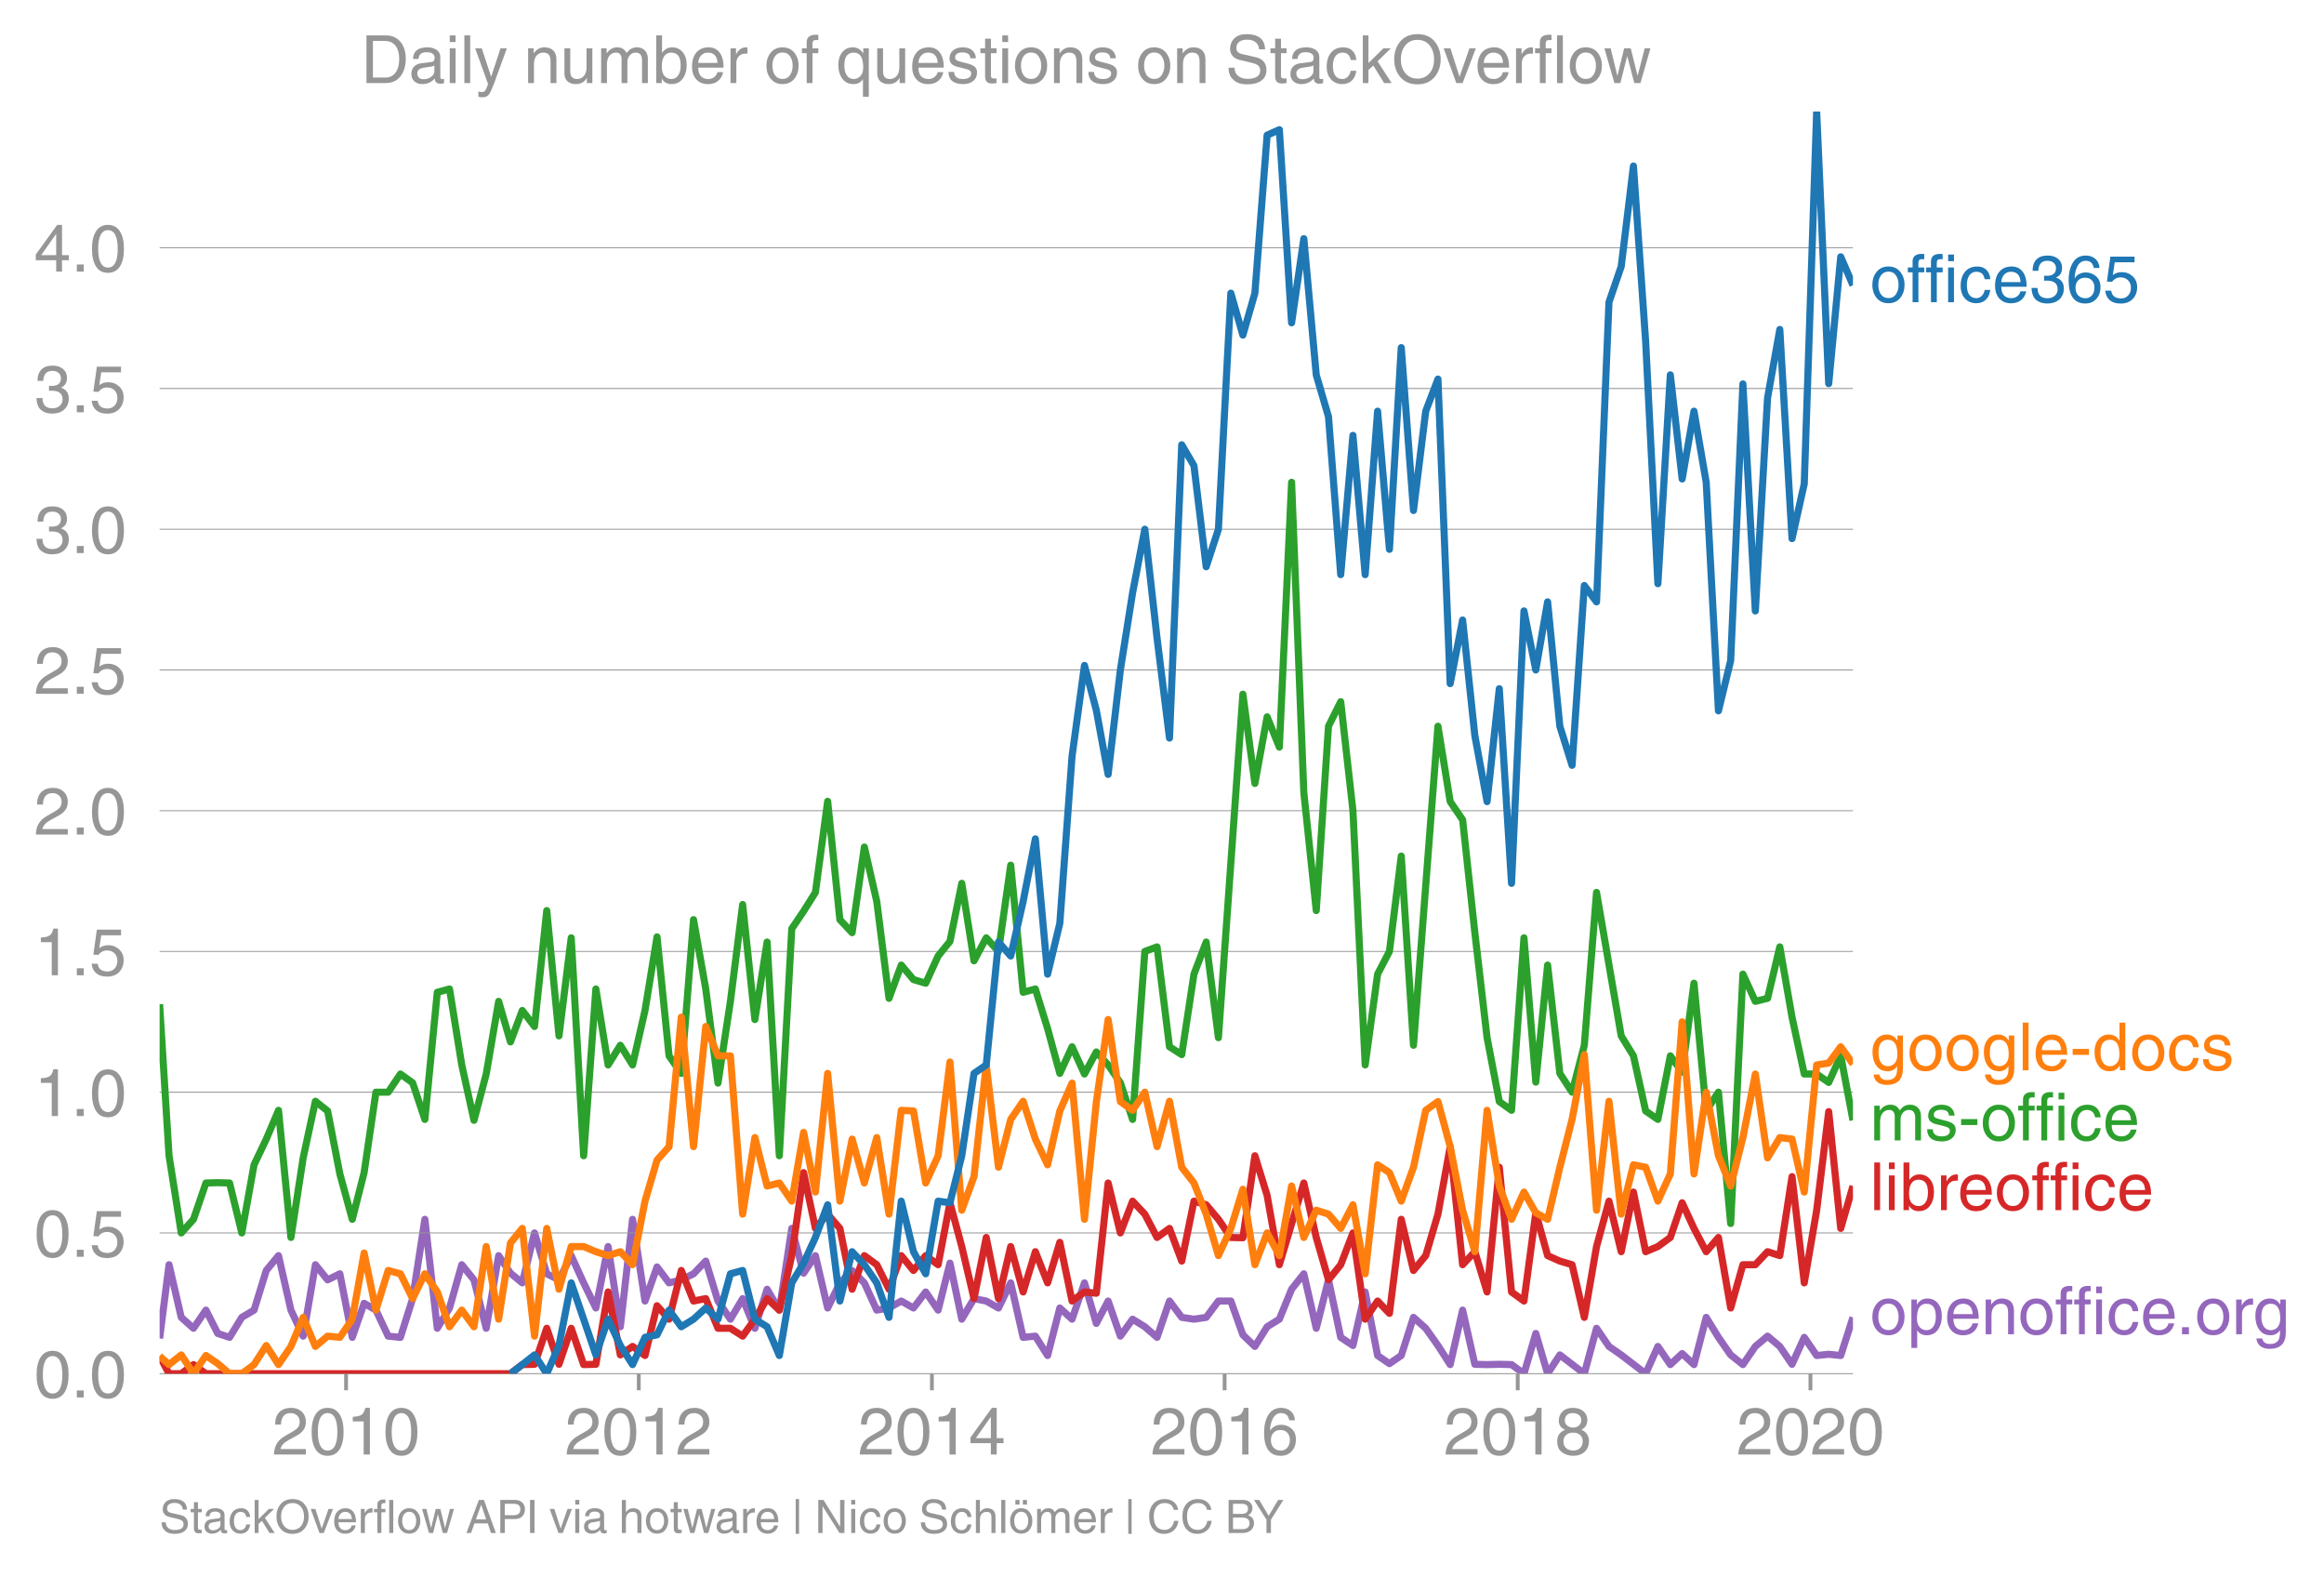 <svg height="443.234" viewBox="0 0 490.121 332.425" width="653.495" xmlns="http://www.w3.org/2000/svg" xmlns:xlink="http://www.w3.org/1999/xlink"><defs><style>*{stroke-linecap:butt;stroke-linejoin:round}</style></defs><g id="figure_1"><path d="M0 332.425h490.12V0H0z" fill="none" id="patch_1"/><g id="axes_1"><path d="M33.66 289.628h357.12V23.516H33.66z" fill="none" id="patch_2"/><path clip-path="url(#p8128bcef36)" d="M33.66 282.21l1.99-15.555 2.577 11.104 2.579 2.297 2.621-3.83 2.495 4.924 2.493.82 2.58-4.211 2.58-1.532 2.58-8.36 2.579-3.127 2.621 11.487 2.58 5.488 2.58-15.06 2.578 3.19 2.58-1.276 2.62 13.401 2.495-7.179 2.493 1.436 2.581 5.488 2.58.255 2.579-8.168 2.58-16.72 2.62 22.974 2.58-4.276 2.58-9.125 2.578 3.19 2.58 10.21 2.621-15.315 2.495 3.692 2.493 2.052 2.58-10.53 2.58 8.615 2.58 1.276 2.578-5.105 2.622 5.744 2.58 5.296 2.58-12.954 2.578 16.91 2.579-22.654 2.622 17.23 2.536-7.195 2.536 3.367 2.58-.639 2.58-1.276 2.58-2.68 2.578 8.423 2.622 3.83 2.58-4.34 2.58 6.254 2.578-8.232 2.579 4.403 2.621-17.23 2.495 9.435 2.493-3.692 2.581 11.04 2.58-5.296 2.579-2.617 2.579 2.617 2.621 5.743 2.58-.447 2.58-1.468 2.578 1.468 2.58-3.382 2.62 3.829 2.496-9.914 2.492 11.828 2.581-4.34 2.58.511 2.579 1.468 2.58-5.296 2.62 11.486 2.58-.255 2.581 4.084 2.577-10.019 2.58 2.361 2.621-7.657 2.495 8.546 2.493-4.718 2.58 7.403 2.58-3.574 2.58 1.596 2.579 2.233 2.621-7.658 2.58 3.447 2.58.382 2.578-.382 2.58-3.447h2.62l2.538 7.13 2.535 2.443 2.58-4.148 2.58-1.596 2.58-6.317 2.579-3.255 2.621 11.487 2.58-10.21 2.58 12.124 2.578 1.723 2.58-11.295 2.62 13.401 2.495 1.71 2.493-1.71 2.581-8.04 2.58 2.297 2.579 3.637 2.579 4.02 2.622-11.486 2.579 11.423 2.58.064 2.578-.064 2.58.064 2.621 1.914 2.495-8.478 2.493 8.478 2.58-3.956 5.16 3.956 2.578-9.572 2.622 3.829 2.58 1.787 5.158 3.956 2.579-5.743 2.621 3.829 2.495-2.325 2.493 2.325 2.581-9.955 2.58 4.211 2.579 3.702 2.579 2.042 2.621-3.83 2.58-2.169 2.58 2.17 2.578 3.765 2.58-5.68 2.62 3.83 2.538-.265 2.535.264 2.581-8.04h0" fill="none" stroke="#9467bd" stroke-linecap="square" stroke-width="1.5" id="line2d_1"/><g id="matplotlib.axis_1"><g id="xtick_1"><g id="line2d_2"><defs><path d="M0 0v3.5" id="ma8edec0d48" stroke="#969696" stroke-width=".8"/></defs><use x="72.983" xlink:href="#ma8edec0d48" y="289.628" fill="#969696" stroke="#969696" stroke-width=".8"/></g><g id="text_1"><defs><path d="M4.39 45.125q0 12.39 6.391 18.781 6.406 6.407 17.938 6.407 9.656 0 15.812-5.86 6.157-5.86 6.157-15.14 0-7.22-3.547-12.188-3.532-4.953-10.422-8.703l-12.11-6.64Q13.922 15.921 12.5 8.296h38.188V0H2.593q.39 9.906 4.297 16.5 3.906 6.594 12.203 11.375l12.593 7.328q5.032 2.89 7.329 5.984 2.297 3.094 2.297 8.516 0 5.375-3.766 9.031-3.75 3.672-10.156 3.672-7.078 0-10.594-4.672-3.516-4.656-3.61-12.609z" id="HelveticaWorld-Regular-50"/><path d="M42.484 34.188q0 14.109-3.734 21.156-3.734 7.062-10.969 7.062-7.078 0-10.89-7.062-3.797-7.047-3.797-21.157 0-13.671 3.75-20.937Q20.609 6 27.78 6q7.235 0 10.969 7 3.734 7.016 3.734 21.188zm9.422 0q0-17.297-6.25-26.704-6.25-9.39-17.875-9.39-12.062 0-18.062 9.734-6 9.75-6 26.36 0 17.03 6.14 26.578 6.157 9.547 17.922 9.547 11.625 0 17.875-9.5t6.25-26.626z" id="HelveticaWorld-Regular-48"/><path d="M35.89 0h-9.374v49.906H10.109v6.985q8.594.28 12.782 2.75Q27.094 62.109 29 70.313h6.89z" id="HelveticaWorld-Regular-49"/></defs><g transform="matrix(.14 0 0 -.14 57.412 306.678)" fill="#969696"><use xlink:href="#HelveticaWorld-Regular-50"/><use x="55.615" xlink:href="#HelveticaWorld-Regular-48"/><use x="111.23" xlink:href="#HelveticaWorld-Regular-49"/><use x="166.846" xlink:href="#HelveticaWorld-Regular-48"/></g></g></g><g id="xtick_2"><use x="134.716" xlink:href="#ma8edec0d48" y="289.628" fill="#969696" stroke="#969696" stroke-width=".8" id="line2d_3"/><g transform="matrix(.14 0 0 -.14 119.145 306.678)" fill="#969696" id="text_2"><use xlink:href="#HelveticaWorld-Regular-50"/><use x="55.615" xlink:href="#HelveticaWorld-Regular-48"/><use x="111.23" xlink:href="#HelveticaWorld-Regular-49"/><use x="166.846" xlink:href="#HelveticaWorld-Regular-50"/></g></g><g id="xtick_3"><use x="196.533" xlink:href="#ma8edec0d48" y="289.628" fill="#969696" stroke="#969696" stroke-width=".8" id="line2d_4"/><g id="text_3"><defs><path d="M10.594 24.703h22.61v31.89h-.188zM42 17.093V0h-8.797v17.094H2.484v8.593L34.72 70.314H42v-45.61h10.297v-7.61z" id="HelveticaWorld-Regular-52"/></defs><g transform="matrix(.14 0 0 -.14 180.962 306.678)" fill="#969696"><use xlink:href="#HelveticaWorld-Regular-50"/><use x="55.615" xlink:href="#HelveticaWorld-Regular-48"/><use x="111.23" xlink:href="#HelveticaWorld-Regular-49"/><use x="166.846" xlink:href="#HelveticaWorld-Regular-52"/></g></g></g><g id="xtick_4"><use x="258.266" xlink:href="#ma8edec0d48" y="289.628" fill="#969696" stroke="#969696" stroke-width=".8" id="line2d_5"/><g id="text_4"><defs><path d="M14.11 21.578q0-6.875 4.093-11.234Q22.313 6 28.906 6q6.297 0 10.032 4.438 3.734 4.453 3.734 11.687 0 6.297-3.688 10.547-3.687 4.25-10.468 4.25-6.594 0-10.5-4.156-3.907-4.157-3.907-11.188zM41.702 51.61q-.984 5.375-3.984 8.078-3 2.72-8.125 2.72-8.11 0-12.36-7.923-4.25-7.906-4.343-18.109l.203-.188q5.61 8.641 16.687 8.641 8.844 0 15.438-5.86 6.593-5.859 6.593-16.452 0-10.5-6.25-17.47-6.25-6.952-16.843-6.952-12.219 0-18.563 8.687-6.344 8.703-6.344 25.938 0 16.593 6.485 27.093 6.5 10.5 19.484 10.5 8.407 0 14.219-5.015 5.813-5 6.297-13.688z" id="HelveticaWorld-Regular-54"/></defs><g transform="matrix(.14 0 0 -.14 242.695 306.678)" fill="#969696"><use xlink:href="#HelveticaWorld-Regular-50"/><use x="55.615" xlink:href="#HelveticaWorld-Regular-48"/><use x="111.23" xlink:href="#HelveticaWorld-Regular-49"/><use x="166.846" xlink:href="#HelveticaWorld-Regular-54"/></g></g></g><g id="xtick_5"><use x="320.083" xlink:href="#ma8edec0d48" y="289.628" fill="#969696" stroke="#969696" stroke-width=".8" id="line2d_6"/><g id="text_5"><defs><path d="M27.594 40.578q5.422 0 8.953 3.094 3.547 3.11 3.547 8.234 0 4.594-3.407 7.547-3.39 2.953-9.687 2.953-5.61 0-8.672-3.11-3.047-3.093-3.047-7.874 0-5.125 3.813-7.984 3.812-2.86 8.5-2.86zm.093-7.562q-6.78 0-10.64-3.766-3.86-3.766-3.86-9.234 0-6.297 3.907-10.157Q21 6 28.219 6q6.406 0 10.234 3.86 3.828 3.859 3.828 10.265 0 5.469-3.828 9.172-3.828 3.719-10.766 3.719zM49.22 52.203q0-10.594-9.032-14.797 6.204-2.781 8.86-7.36 2.656-4.562 2.656-9.733 0-10.016-6.453-16.125-6.438-6.094-17.375-6.094-9.563 0-16.813 5.25-7.25 5.25-7.25 17.062 0 11.922 11.907 16.907-9.516 3.796-9.516 13.671 0 8.297 5.64 13.813 5.641 5.516 15.641 5.516 10.016 0 15.875-5.204 5.86-5.203 5.86-12.906z" id="HelveticaWorld-Regular-56"/></defs><g transform="matrix(.14 0 0 -.14 304.513 306.678)" fill="#969696"><use xlink:href="#HelveticaWorld-Regular-50"/><use x="55.615" xlink:href="#HelveticaWorld-Regular-48"/><use x="111.23" xlink:href="#HelveticaWorld-Regular-49"/><use x="166.846" xlink:href="#HelveticaWorld-Regular-56"/></g></g></g><g id="xtick_6"><use x="381.816" xlink:href="#ma8edec0d48" y="289.628" fill="#969696" stroke="#969696" stroke-width=".8" id="line2d_7"/><g transform="matrix(.14 0 0 -.14 366.245 306.678)" fill="#969696" id="text_6"><use xlink:href="#HelveticaWorld-Regular-50"/><use x="55.615" xlink:href="#HelveticaWorld-Regular-48"/><use x="111.23" xlink:href="#HelveticaWorld-Regular-50"/><use x="166.846" xlink:href="#HelveticaWorld-Regular-48"/></g></g></g><g id="matplotlib.axis_2"><g id="ytick_1"><path clip-path="url(#p8128bcef36)" d="M33.66 289.628h357.12" fill="none" stroke="#969696" stroke-linecap="square" stroke-width=".2" id="line2d_8"/><g id="text_7"><defs><path d="M19.094 0H8.687v10.594h10.407z" id="HelveticaWorld-Regular-46"/></defs><g transform="matrix(.14 0 0 -.14 7.2 294.653)" fill="#969696"><use xlink:href="#HelveticaWorld-Regular-48"/><use x="55.615" xlink:href="#HelveticaWorld-Regular-46"/><use x="83.398" xlink:href="#HelveticaWorld-Regular-48"/></g></g></g><g id="ytick_2"><path clip-path="url(#p8128bcef36)" d="M33.66 259.954h357.12" fill="none" stroke="#969696" stroke-linecap="square" stroke-width=".2" id="line2d_9"/><g id="text_8"><defs><path d="M14.703 40.922q5.813 4.39 13.625 4.39 9.469 0 16.281-6.296 6.813-6.297 6.813-16.22 0-10.78-6.578-17.796-6.563-7-18.422-7-10.313 0-16.266 5.047Q4.203 8.109 3.22 17.39h9.094q.671-5.672 4.437-8.672 3.766-3 10.453-3 6.485 0 10.64 4.484Q42 14.703 42 21.688q0 7.125-4.36 11.421-4.343 4.297-11.218 4.297-7.813 0-13.047-6.687l-7.563.39 5.266 37.594h36.438v-8.5H17.672z" id="HelveticaWorld-Regular-53"/></defs><g transform="matrix(.14 0 0 -.14 7.2 264.979)" fill="#969696"><use xlink:href="#HelveticaWorld-Regular-48"/><use x="55.615" xlink:href="#HelveticaWorld-Regular-46"/><use x="83.398" xlink:href="#HelveticaWorld-Regular-53"/></g></g></g><g id="ytick_3"><path clip-path="url(#p8128bcef36)" d="M33.66 230.28h357.12" fill="none" stroke="#969696" stroke-linecap="square" stroke-width=".2" id="line2d_10"/><g transform="matrix(.14 0 0 -.14 7.2 235.304)" fill="#969696" id="text_9"><use xlink:href="#HelveticaWorld-Regular-49"/><use x="55.615" xlink:href="#HelveticaWorld-Regular-46"/><use x="83.398" xlink:href="#HelveticaWorld-Regular-48"/></g></g><g id="ytick_4"><path clip-path="url(#p8128bcef36)" d="M33.66 200.605h357.12" fill="none" stroke="#969696" stroke-linecap="square" stroke-width=".2" id="line2d_11"/><g transform="matrix(.14 0 0 -.14 7.2 205.63)" fill="#969696" id="text_10"><use xlink:href="#HelveticaWorld-Regular-49"/><use x="55.615" xlink:href="#HelveticaWorld-Regular-46"/><use x="83.398" xlink:href="#HelveticaWorld-Regular-53"/></g></g><g id="ytick_5"><path clip-path="url(#p8128bcef36)" d="M33.66 170.93h357.12" fill="none" stroke="#969696" stroke-linecap="square" stroke-width=".2" id="line2d_12"/><g transform="matrix(.14 0 0 -.14 7.2 175.955)" fill="#969696" id="text_11"><use xlink:href="#HelveticaWorld-Regular-50"/><use x="55.615" xlink:href="#HelveticaWorld-Regular-46"/><use x="83.398" xlink:href="#HelveticaWorld-Regular-48"/></g></g><g id="ytick_6"><path clip-path="url(#p8128bcef36)" d="M33.66 141.256h357.12" fill="none" stroke="#969696" stroke-linecap="square" stroke-width=".2" id="line2d_13"/><g transform="matrix(.14 0 0 -.14 7.2 146.281)" fill="#969696" id="text_12"><use xlink:href="#HelveticaWorld-Regular-50"/><use x="55.615" xlink:href="#HelveticaWorld-Regular-46"/><use x="83.398" xlink:href="#HelveticaWorld-Regular-53"/></g></g><g id="ytick_7"><path clip-path="url(#p8128bcef36)" d="M33.66 111.582h357.12" fill="none" stroke="#969696" stroke-linecap="square" stroke-width=".2" id="line2d_14"/><g id="text_13"><defs><path d="M22.406 39.984q2.203-.187 4.594-.187 6.203 0 9.781 2.86 3.594 2.859 3.594 8.656 0 4.687-3.344 7.89-3.343 3.203-9.64 3.203-6.985 0-10.235-4.11-3.234-4.093-3.437-10.983h-8.64q0 10.984 5.765 16.984 5.765 6.016 16.937 6.016 9.922 0 15.828-5.11 5.907-5.094 5.907-13.39 0-10.704-9.032-14.5v-.204q11.72-4 11.72-16.406 0-9.906-6.595-16.265-6.593-6.344-18.703-6.344-9.906 0-16.312 5.203Q4.204 8.5 3.422 21.484H12.5q.203-8.109 4-11.797Q20.313 6 27.484 6q6.938 0 11.141 3.86 4.203 3.859 4.203 9.718 0 6.406-4.016 9.672-4 3.266-12.39 3.266-2 0-4.016-.094z" id="HelveticaWorld-Regular-51"/></defs><g transform="matrix(.14 0 0 -.14 7.2 116.607)" fill="#969696"><use xlink:href="#HelveticaWorld-Regular-51"/><use x="55.615" xlink:href="#HelveticaWorld-Regular-46"/><use x="83.398" xlink:href="#HelveticaWorld-Regular-48"/></g></g></g><g id="ytick_8"><path clip-path="url(#p8128bcef36)" d="M33.66 81.908h357.12" fill="none" stroke="#969696" stroke-linecap="square" stroke-width=".2" id="line2d_15"/><g transform="matrix(.14 0 0 -.14 7.2 86.932)" fill="#969696" id="text_14"><use xlink:href="#HelveticaWorld-Regular-51"/><use x="55.615" xlink:href="#HelveticaWorld-Regular-46"/><use x="83.398" xlink:href="#HelveticaWorld-Regular-53"/></g></g><g id="ytick_9"><path clip-path="url(#p8128bcef36)" d="M33.66 52.233h357.12" fill="none" stroke="#969696" stroke-linecap="square" stroke-width=".2" id="line2d_16"/><g transform="matrix(.14 0 0 -.14 7.2 57.258)" fill="#969696" id="text_15"><use xlink:href="#HelveticaWorld-Regular-52"/><use x="55.615" xlink:href="#HelveticaWorld-Regular-46"/><use x="83.398" xlink:href="#HelveticaWorld-Regular-48"/></g></g></g><path clip-path="url(#p8128bcef36)" d="M33.66 285.919l1.99 3.71h2.577l2.579-1.915 2.621 1.914h64.228l2.493-1.914 2.58-.064 2.58-7.594 2.58 7.594 2.578-7.594 2.622 7.658 2.58-.064 2.58-15.252 2.578 13.274 2.579-1.787 2.622 1.914 2.536-10.496 2.536 2.838 2.58-10.274 2.58 6.445 2.58-.51 2.578 6.254h2.622l2.58 1.66 2.58-3.575 2.578-4.34 2.579 2.426 2.621-11.487 2.495-17.504 2.493 11.76 2.581-2.999 2.58 3 2.579 12.827 2.579-7.084 2.621 1.915 2.58 5.169 2.58-7.084 2.578 3.127 2.58-3.127 2.62 1.915 2.496-13.06 2.492 9.23 2.581 10.977 2.58-12.89 2.579 12.89 2.58-10.976 2.62 9.572 2.58-8.488 2.581 6.574 2.577-8.552 2.58 12.38 2.621-1.914 2.495.273 2.493-23.247 2.58 10.53 2.58-6.7 2.58 2.743 2.579 4.914 2.621-1.914 2.58 6.892 2.58-12.636 2.578.766 2.58 3.063 2.62 3.83 2.538.065 2.535-17.296 2.58 8.36 2.58 14.614 5.159-17.23 2.621 11.486 2.58 8.934 2.58-3.19 2.578-6.701 2.58 18.187 2.62-3.829 2.495 2.599 2.493-19.829 2.581 10.785 2.58-3.127 2.579-8.743 2.579-14.23 2.622 24.888 2.579-2.745 2.58 8.488 2.578-26.292 2.58 26.292 2.621 1.914 2.495-18.597 2.493 9.025 2.58 1.149 2.58.766 2.58 11.104 2.578-14.933 2.622-9.573 2.58 10.657 2.58-12.571 2.578 12.571 2.579-1.084 2.621-1.915 2.495-7.316 2.493 5.402 2.581 4.913 2.58-2.999 2.579 14.87 2.579-9.126h2.621l2.58-2.745 2.58.83 2.578-16.656 2.58 22.4 2.62-15.316 2.538-20.795 2.535 24.624 2.581-8.935h0" fill="none" stroke="#d62728" stroke-linecap="square" stroke-width="1.5" id="line2d_17"/><path clip-path="url(#p8128bcef36)" d="M33.66 211.733l1.99 31.948 2.577 16.273 2.579-2.872 2.621-7.658 2.495-.068 2.493.068 2.58 10.53 2.58-14.359 2.58-5.424 2.579-6.063 2.621 26.803 2.58-16.783 2.58-11.934 2.578 2.042 2.58 13.274 2.62 9.572 2.495-9.846 2.493-16.956h2.581l2.58-3.83 2.579 1.851 2.58 7.722 2.62-26.803 2.58-.702 2.58 16.018 2.578 11.678 2.58-9.763 2.621-15.316 2.495 8.547 2.493-6.633 2.58 3.382 2.58-24.441 2.58 26.42 2.578-20.677 2.622 45.948 2.58-35.163 2.58 16.018 2.578-4.148 2.579 4.148 2.622-11.487 2.536-15.514 2.536 25.087 2.58 3.7 2.58-32.417 2.58 14.613 2.578 19.847 2.622-17.23 2.58-20.421 2.58 24.25 2.578-16.337 2.579 45.054 2.621-47.862 2.495-3.692 2.493-3.966 2.581-19.208 2.58 24.952 2.579 2.744 2.579-18.06 2.621 11.487 2.58 20.42 2.58-7.02 2.578 3.064 2.58.766 2.62-5.744 2.496-3.076 2.492-12.24 2.581 16.337 2.58-4.85 2.579 2.872 2.58-18.187 2.62 26.802 2.58-.702 2.581 8.36 2.577 9.445 2.58-5.616 2.621 5.744 2.495-4.65 2.493 2.735 2.58 3.765 2.58 7.722 2.58-35.418 2.579-.957 2.621 21.06 2.58 1.658 2.58-16.975 2.578-6.764 2.58 20.166 5.158-72.42 2.535 18.814 2.58-14.04 2.58 6.382 2.58-55.838 2.579 65.41 2.621 24.889 2.58-38.864 2.58-5.169 2.578 22.974 2.58 53.605 2.62-19.145 2.495-4.786 2.493-20.102 2.581 39.885 5.159-67.262 2.579 15.89 2.622 3.83 2.579 23.803 2.58 22.144 2.578 13.465 2.58 1.85 2.621-36.375 2.495 30.427 2.493-24.683 2.58 22.846 2.58 3.957 2.58-9.892 2.578-32.227 5.201 30.249 2.581 4.212 2.578 11.614 2.579 1.787 2.621-13.401 2.495 3.418 2.493-18.734 2.581 26.93 2.58-3.956 2.579 27.696 2.579-52.585 2.621 5.744 2.58-.638 2.58-10.85 2.578 14.806 2.58 11.998h2.62l2.538 1.782 2.535-5.611 2.581 13.592h0" fill="none" stroke="#2ca02c" stroke-linecap="square" stroke-width="1.5" id="line2d_18"/><g id="text_16"><defs><path d="M12.703 26.219q0-8.735 3.953-14.375 3.953-5.64 11.219-5.64 7.531 0 11.438 5.905 3.906 5.907 3.906 14.11 0 8.297-3.907 14.078-3.906 5.797-11.437 5.797-6.969 0-11.078-5.453-4.094-5.438-4.094-14.422zm-8.984 0q0 11.672 6.484 19.625 6.5 7.968 17.672 7.968 11.438 0 17.875-8.062 6.453-8.047 6.453-19.531 0-11.516-6.406-19.625-6.39-8.11-17.922-8.11-11.078 0-17.625 7.86-6.531 7.86-6.531 19.875z" id="HelveticaWorld-Regular-111"/><path d="M17.188 45.016V0H8.405v45.016H1.22v7.28h7.187v8.985q0 5.907 3.578 8.703 3.594 2.813 10.032 2.813 2.203 0 3.968-.188v-7.906q-1.562.188-3.578.188-2.922 0-4.078-1.438-1.14-1.437-1.14-4.656v-6.5h8.796v-7.281z" id="HelveticaWorld-Regular-102"/><path d="M6.594 61.813v9.968h8.781v-9.969zM15.375 0H6.594v52.297h8.781z" id="HelveticaWorld-Regular-105"/><path d="M39.594 34.719q-1.89 11.187-12.39 11.187-6.5 0-10.454-5.203-3.953-5.203-3.953-14.484 0-10.11 3.656-15.11 3.672-5 10.64-5 4.688 0 8.11 3.438 3.422 3.437 4.39 8.953h8.5q-1.312-9.703-6.859-14.86-5.547-5.156-14.328-5.156-10.297 0-16.89 7.047-6.594 7.063-6.594 19.172 0 13.281 6.594 21.188 6.593 7.922 18.5 7.922 8.687 0 13.843-5.204 5.157-5.203 5.735-13.89z" id="HelveticaWorld-Regular-99"/><path d="M42.484 30.328q-.687 8.485-4.5 12.031-3.797 3.547-10.109 3.547-6.39 0-10.328-4.5-3.922-4.484-4.172-11.078zm8.391-13.922q-1.453-8.11-7.953-13.422-5.719-4.5-15.047-4.593-10.984.093-17.438 7.203Q4 12.704 4 24.704q0 13.78 6.64 21.437 6.641 7.672 18.47 7.672 10.593 0 16.546-7.922 5.953-7.907 5.953-22.594H13.375q0-8.203 3.813-12.703Q21 6.109 28.608 6.109q5.375 0 9.235 3.235 3.86 3.25 4.25 7.062z" id="HelveticaWorld-Regular-101"/></defs><g transform="matrix(.14 0 0 -.14 394.351 63.722)" fill="#1f77b4"><use xlink:href="#HelveticaWorld-Regular-111"/><use x="55.908" xlink:href="#HelveticaWorld-Regular-102"/><use x="83.594" xlink:href="#HelveticaWorld-Regular-102"/><use x="111.279" xlink:href="#HelveticaWorld-Regular-105"/><use x="133.301" xlink:href="#HelveticaWorld-Regular-99"/><use x="184.57" xlink:href="#HelveticaWorld-Regular-101"/><use x="239.99" xlink:href="#HelveticaWorld-Regular-51"/><use x="295.605" xlink:href="#HelveticaWorld-Regular-54"/><use x="351.221" xlink:href="#HelveticaWorld-Regular-53"/></g></g><g id="text_17"><defs><path d="M12.984 26.313q0-9.61 3.813-14.907Q20.609 6.11 27.094 6.11q6.312 0 10.312 4.579 4 4.593 4 13 0 11.03-3.5 16.625-3.484 5.593-10.61 5.593-7.171 0-10.75-4.765-3.562-4.766-3.562-14.828zM49.812 2.983q0-12.609-6.062-18.797-6.047-6.203-18.266-6.203-8.78 0-13.984 4.047Q6.297-13.922 5.516-6.39h8.796q.672-3.812 3.532-6.062 2.86-2.25 8.281-2.25 7.375 0 11.125 3.969 3.766 3.953 3.766 12.828v3.719h-.188q-4.937-7.329-13.922-7.329-11.187 0-17.093 8.25-5.907 8.25-5.907 20.953 0 11.625 5.953 18.875 5.97 7.25 15.829 7.25 9.906 0 15.625-8.89h.187v7.375h8.313z" id="HelveticaWorld-Regular-103"/><path d="M15.375 0H6.594v71.781h8.781z" id="HelveticaWorld-Regular-108"/><path d="M28.906 23.188H4.391v8.984h24.515z" id="HelveticaWorld-Regular-45"/><path d="M13.094 26.313q0-9.704 3.844-14.954 3.859-5.25 10.265-5.25 6.094 0 10.188 4.485 4.109 4.5 4.109 13.094 0 11.03-3.5 16.625-3.484 5.593-10.61 5.593-6.78 0-10.546-4.453-3.75-4.437-3.75-15.14zM50.39 0h-8.297v7.172h-.203q-4.97-8.688-15.078-8.688-10.891 0-16.86 8.297Q4 15.094 4 27.688q0 11.625 5.906 18.875 5.922 7.25 15.875 7.25 9.813 0 15.625-8.891l.203.594V71.78h8.782z" id="HelveticaWorld-Regular-100"/><path d="M36.078 37.406q-.187 4.688-3.344 6.735-3.14 2.047-9.047 2.047-4.296 0-7.359-1.907-3.047-1.89-3.047-5.468 0-2.829 1.797-4.172 1.813-1.344 7.828-2.86l8.688-2.187q7.906-2 11.297-5.11 3.406-3.093 3.406-8.656 0-7.719-5.64-12.531-5.641-4.813-15.063-4.813-11 0-16.64 4.563-5.626 4.578-5.735 13.75h8.5q.203-5.422 3.594-8.063 3.39-2.625 10.171-2.625 5.516 0 8.766 2.188 3.25 2.203 3.25 6.11 0 2.78-2.11 4.437-2.093 1.672-8.296 3.078l-10.203 2.5q-6.203 1.562-9.157 4.656-2.953 3.094-2.953 8.031 0 7.72 5.516 12.203 5.531 4.5 14.406 4.5 9.485 0 14.531-4.624 5.047-4.61 5.344-11.782z" id="HelveticaWorld-Regular-115"/></defs><g transform="matrix(.14 0 0 -.14 394.351 225.657)" fill="#ff7f0e"><use xlink:href="#HelveticaWorld-Regular-103"/><use x="55.908" xlink:href="#HelveticaWorld-Regular-111"/><use x="111.816" xlink:href="#HelveticaWorld-Regular-111"/><use x="167.725" xlink:href="#HelveticaWorld-Regular-103"/><use x="223.633" xlink:href="#HelveticaWorld-Regular-108"/><use x="245.654" xlink:href="#HelveticaWorld-Regular-101"/><use x="301.074" xlink:href="#HelveticaWorld-Regular-45"/><use x="334.375" xlink:href="#HelveticaWorld-Regular-100"/><use x="391.357" xlink:href="#HelveticaWorld-Regular-111"/><use x="447.266" xlink:href="#HelveticaWorld-Regular-99"/><use x="498.535" xlink:href="#HelveticaWorld-Regular-115"/></g></g><g id="text_18"><defs><path d="M6.594 52.297h8.297v-7.375h.203q5.906 8.89 15.812 8.89 9.813 0 13.922-8.5 3.75 4.594 7.266 6.547 3.515 1.953 8.703 1.953 6.781 0 11.484-4.453Q77 44.922 77 36.187V0h-8.781v33.797q0 6.094-2.297 9.094-2.297 3.015-7.422 3.015-5.172 0-8.75-4.203-3.563-4.203-3.563-9.812V0h-8.78v36.188q0 4.53-2.11 7.124-2.094 2.594-6.094 2.594-6.297 0-10.062-4.687-3.766-4.688-3.766-12.703V0H6.594z" id="HelveticaWorld-Regular-109"/></defs><g transform="matrix(.14 0 0 -.14 394.351 240.45)" fill="#2ca02c"><use xlink:href="#HelveticaWorld-Regular-109"/><use x="83.008" xlink:href="#HelveticaWorld-Regular-115"/><use x="133.008" xlink:href="#HelveticaWorld-Regular-45"/><use x="166.309" xlink:href="#HelveticaWorld-Regular-111"/><use x="222.217" xlink:href="#HelveticaWorld-Regular-102"/><use x="249.902" xlink:href="#HelveticaWorld-Regular-102"/><use x="277.588" xlink:href="#HelveticaWorld-Regular-105"/><use x="299.609" xlink:href="#HelveticaWorld-Regular-99"/><use x="350.879" xlink:href="#HelveticaWorld-Regular-101"/></g></g><g id="text_19"><defs><path d="M43.406 26.313q0 10.5-3.718 15.046-3.704 4.547-10.579 4.547-6.984-.11-10.562-5.453Q14.984 35.11 14.984 25q0-10.297 4.297-14.594Q23.578 6.11 29.297 6.11q6.5 0 10.297 5.344 3.812 5.344 3.812 14.86zM6.594 0v71.781h8.781V45.703h.203q5.61 8.11 15.14 8.11 9.766 0 15.766-7.25t6-18.876q0-13.093-6.062-21.156Q40.375-1.516 29.5-1.516q-9.578 0-14.406 8.016h-.203V0z" id="HelveticaWorld-Regular-98"/><path d="M15.375 0H6.594v52.297h8.297v-8.688h.203q5.703 10.203 14.687 10.203 1.422 0 2.297-.296V44.39h-3.266q-5.906 0-9.671-4.016-3.766-4-3.766-9.953z" id="HelveticaWorld-Regular-114"/></defs><g transform="matrix(.14 0 0 -.14 394.351 255.15)" fill="#d62728"><use xlink:href="#HelveticaWorld-Regular-108"/><use x="22.021" xlink:href="#HelveticaWorld-Regular-105"/><use x="44.043" xlink:href="#HelveticaWorld-Regular-98"/><use x="100.537" xlink:href="#HelveticaWorld-Regular-114"/><use x="132.105" xlink:href="#HelveticaWorld-Regular-101"/><use x="187.525" xlink:href="#HelveticaWorld-Regular-111"/><use x="243.434" xlink:href="#HelveticaWorld-Regular-102"/><use x="271.119" xlink:href="#HelveticaWorld-Regular-102"/><use x="298.805" xlink:href="#HelveticaWorld-Regular-105"/><use x="320.826" xlink:href="#HelveticaWorld-Regular-99"/><use x="372.096" xlink:href="#HelveticaWorld-Regular-101"/></g></g><g id="text_20"><defs><path d="M14.984 23.688q0-8.407 4.094-13 4.11-4.579 10.219-4.579 6.687 0 10.39 5.438 3.72 5.453 3.72 14.765 0 10.22-3.563 14.907-3.563 4.687-10.735 4.687-6.984 0-10.562-5.5-3.563-5.5-3.563-16.718zm-8.39 28.609h8.297v-7.375h.203q5.61 8.89 15.625 8.89 10.11 0 15.937-7.359 5.828-7.344 5.828-18.766 0-12.796-5.953-21Q40.578-1.515 29.5-1.515q-9.094 0-13.922 7.032h-.203v-26.22H6.594z" id="HelveticaWorld-Regular-112"/><path d="M49.219 0h-8.844v32.172q0 7.422-2.594 10.578-2.578 3.156-8.578 3.156-5.906 0-9.875-4.5-3.953-4.484-3.953-12.89V0H6.594v52.297h8.297v-7.375h.203q6.203 8.89 15.812 8.89 8.89 0 13.594-4.718 4.719-4.703 4.719-13.5z" id="HelveticaWorld-Regular-110"/></defs><g transform="matrix(.14 0 0 -.14 394.351 281.313)" fill="#9467bd"><use xlink:href="#HelveticaWorld-Regular-111"/><use x="55.908" xlink:href="#HelveticaWorld-Regular-112"/><use x="112.402" xlink:href="#HelveticaWorld-Regular-101"/><use x="167.822" xlink:href="#HelveticaWorld-Regular-110"/><use x="222.998" xlink:href="#HelveticaWorld-Regular-111"/><use x="278.906" xlink:href="#HelveticaWorld-Regular-102"/><use x="306.592" xlink:href="#HelveticaWorld-Regular-102"/><use x="334.277" xlink:href="#HelveticaWorld-Regular-105"/><use x="356.299" xlink:href="#HelveticaWorld-Regular-99"/><use x="407.568" xlink:href="#HelveticaWorld-Regular-101"/><use x="461.488" xlink:href="#HelveticaWorld-Regular-46"/><use x="489.271" xlink:href="#HelveticaWorld-Regular-111"/><use x="545.18" xlink:href="#HelveticaWorld-Regular-114"/><use x="576.748" xlink:href="#HelveticaWorld-Regular-103"/></g></g><g id="text_21"><defs><path d="M50.39 50.781q-.296 6.844-5.109 10.719-4.797 3.875-12.656 3.875-7.922 0-12.172-3.25-4.234-3.234-4.234-9.344 0-3.265 1.843-5.61 1.86-2.343 6.641-3.468l20.516-4.687q8.297-1.813 12.297-6.875 4.015-5.047 4.015-12.313 0-10.64-7.812-16.187-7.813-5.547-20.313-5.547-9.531 0-15.031 2.437-5.484 2.453-9.734 7.766-4.25 5.328-4.25 14.89h9.093q0-8 5.313-12.406 5.328-4.39 14.5-4.39 8.89 0 13.844 3.156 4.953 3.156 4.953 8.953 0 5.281-2.953 7.89Q46.188 29 37.594 31l-15.469 3.625q-7.719 1.75-11.531 6.125Q6.78 45.125 6.78 51.516q0 9.672 6.516 15.922 6.531 6.25 18.203 6.25 13.172 0 20.328-5.5 7.156-5.485 7.688-17.407z" id="HelveticaWorld-Regular-83"/><path d="M17.188 45.016V10.984q0-2 1.093-3.046 1.11-1.047 3.938-1.047h3.375V0Q20.797-.688 19-.688q-5.516 0-8.063 2.641-2.53 2.64-2.53 8.547v34.516H1.311v7.28h7.094v14.595h8.781V52.297h8.407v-7.281z" id="HelveticaWorld-Regular-116"/><path d="M38.375 26.703q-.969-1.015-3.828-1.656-2.86-.625-10.672-1.656-5.766-.688-8.469-2.844-2.703-2.14-2.703-5.656 0-4.297 2.281-6.688 2.297-2.39 7.329-2.39 6.296 0 11.171 3.578 4.891 3.593 4.891 8.718zM6.203 36.375q.297 8.844 5.734 13.14 5.454 4.297 15.844 4.297 8.297 0 13.907-3.765 5.624-3.75 5.624-10.844V9.078Q47.313 6 50.094 6q1.125 0 2.89.39V0Q50.594-.984 48-.984q-4.5 0-6.703 1.921-2.188 1.938-2.281 6.047-7.516-8.5-18.891-8.5-7.422 0-11.922 4.204Q3.72 6.89 3.72 13.624q0 6.89 3.906 11.125Q11.531 29 19 29.89l15.516 1.891q4.203.64 4.203 6.203 0 4.11-3.047 6.297-3.047 2.203-9.25 2.203-5.516 0-8.485-2.437-2.953-2.438-3.53-7.672z" id="HelveticaWorld-Regular-97"/><path d="M50 0H38.719L22.406 26.422l-7.312-6.594V0h-8.5v71.781h8.5v-41.61l22.5 22.126H48.78L28.813 32.813z" id="HelveticaWorld-Regular-107"/><path d="M63.922 35.89q0 12.594-6.672 20.891-6.656 8.313-18.328 8.313-11.531 0-18.266-8.313-6.734-8.297-6.734-20.89 0-12.985 6.828-21.094 6.844-8.11 18.172-8.11 11.078 0 18.031 7.907 6.969 7.922 6.969 21.297zm9.953 0q0-16.062-9.281-26.937-9.266-10.86-25.672-10.86-16.516 0-25.766 10.86-9.25 10.875-9.25 26.938 0 16.109 9.25 26.953 9.25 10.843 25.766 10.843 16.89 0 25.922-11.046 9.031-11.032 9.031-26.75z" id="HelveticaWorld-Regular-79"/><path d="M39.406 52.297h9.625L29.11 0h-9.437L.594 52.297h10.203L24.422 9.719h.187z" id="HelveticaWorld-Regular-118"/><path d="M25.594 0h-8.985L1.516 52.297h9.468L21 11.187h.188l10.109 41.11h9.922l10.203-41.11h.187l10.594 41.11h8.703L55.812 0h-9.234L35.984 40.484h-.187z" id="HelveticaWorld-Regular-119"/><path d="M44 29.5L33.406 61.078h-.203L21.687 29.5zm-25.297-8.594L11.188 0h-9.97l27 71.781h10.985L65.187 0H54.594l-7.078 20.906z" id="HelveticaWorld-Regular-65"/><path d="M17.828 38.625H37.11q7.282 0 10.938 3.188 3.656 3.203 3.656 9.703 0 5.812-3.516 8.89-3.515 3.078-10.687 3.078H17.828zm0-38.625H8.11v71.781h32.266q9.625 0 15.484-5.594 5.86-5.593 5.86-14.578 0-9.328-5.672-15.312-5.656-5.969-15.672-5.969H17.828z" id="HelveticaWorld-Regular-80"/><path d="M17.828 0H8.11v71.781h9.72z" id="HelveticaWorld-Regular-73"/><path d="M49.219 0h-8.844v34.188q0 6.296-2.438 9-2.437 2.718-7.953 2.718-6.797 0-10.703-4.406-3.906-4.39-3.906-12.984V0H6.594v71.781h8.781V45.312h.203q6 8.5 15.328 8.5 8.594 0 13.453-4.5 4.86-4.484 4.86-13.718z" id="HelveticaWorld-Regular-104"/><path d="M9.422 73.688h7.281V-1.906H9.422z" id="HelveticaWorld-Regular-124"/><path d="M55.61 71.781h9.374V0h-10.78L17.577 58.016h-.187V0H8.109v71.781h11.375l35.938-57.969h.187z" id="HelveticaWorld-Regular-78"/><path d="M12.703 26.219q0-8.735 3.953-14.375 3.953-5.64 11.219-5.64 7.531 0 11.438 5.905 3.906 5.907 3.906 14.11 0 8.297-3.907 14.078-3.906 5.797-11.437 5.797-6.969 0-11.078-5.453-4.094-5.438-4.094-14.422zm-8.984 0q0 11.672 6.484 19.625 6.5 7.968 17.672 7.968 11.438 0 17.875-8.062 6.453-8.047 6.453-19.531 0-11.516-6.406-19.625-6.39-8.11-17.922-8.11-11.078 0-17.625 7.86-6.531 7.86-6.531 19.875zm36.734 35.406H31.47v10.156h8.984zm-16.219 0H15.25v10.156h8.984z" id="HelveticaWorld-Regular-246"/><path d="M58.016 50.203q-1.625 7.313-6.782 11.094-5.14 3.797-13.343 3.797-10.594 0-17.047-7.703-6.438-7.688-6.438-20.766 0-15.14 6.094-22.547 6.11-7.39 17.688-7.39 7.609 0 13.093 5.046 5.5 5.063 7.407 14.688h9.421Q66.22 12.594 57.625 5.344t-20.906-7.25q-14.703 0-23.516 10.11Q4.391 18.311 4.391 36.28q0 17.328 9.203 27.36 9.203 10.047 24.297 10.047 12.5 0 20.265-6.454 7.766-6.437 9.235-17.03z" id="HelveticaWorld-Regular-67"/><path d="M8.11 71.781h31.484q9.281 0 14.797-5.031 5.515-5.031 5.515-13.031 0-4.844-2.422-8.828-2.406-3.97-7.187-6.172 6.687-2.532 9.828-6.735 3.156-4.203 3.156-10.797 0-9.265-6.687-15.234Q49.906 0 38.922 0H8.109zm9.562-63.484h20.703q7.625 0 11.422 3.531 3.812 3.547 3.812 9.563 0 6.093-4.25 9.093Q45.125 33.5 36.812 33.5h-19.14zm0 33.11h17.625q7.719 0 11.312 2.796 3.594 2.813 3.594 8.781 0 5.125-3.406 7.813-3.39 2.687-11.39 2.687H17.671z" id="HelveticaWorld-Regular-66"/><path d="M37.313 0h-9.72v28.906L.485 71.781h11.329l20.609-34.469 20.562 34.47h11.422L37.312 28.905z" id="HelveticaWorld-Regular-89"/></defs><g transform="matrix(.097 0 0 -.097 33.66 323.214)" fill="#969696"><use xlink:href="#HelveticaWorld-Regular-83"/><use x="66.211" xlink:href="#HelveticaWorld-Regular-116"/><use x="93.896" xlink:href="#HelveticaWorld-Regular-97"/><use x="148.828" xlink:href="#HelveticaWorld-Regular-99"/><use x="200.098" xlink:href="#HelveticaWorld-Regular-107"/><use x="250.098" xlink:href="#HelveticaWorld-Regular-79"/><use x="327.881" xlink:href="#HelveticaWorld-Regular-118"/><use x="375.49" xlink:href="#HelveticaWorld-Regular-101"/><use x="430.91" xlink:href="#HelveticaWorld-Regular-114"/><use x="464.979" xlink:href="#HelveticaWorld-Regular-102"/><use x="492.664" xlink:href="#HelveticaWorld-Regular-108"/><use x="514.686" xlink:href="#HelveticaWorld-Regular-111"/><use x="569.094" xlink:href="#HelveticaWorld-Regular-119"/><use x="641.506" xlink:href="#HelveticaWorld-Regular-32"/><use x="665.92" xlink:href="#HelveticaWorld-Regular-65"/><use x="732.619" xlink:href="#HelveticaWorld-Regular-80"/><use x="797.268" xlink:href="#HelveticaWorld-Regular-73"/><use x="823.049" xlink:href="#HelveticaWorld-Regular-32"/><use x="847.463" xlink:href="#HelveticaWorld-Regular-118"/><use x="897.072" xlink:href="#HelveticaWorld-Regular-105"/><use x="919.094" xlink:href="#HelveticaWorld-Regular-97"/><use x="974.025" xlink:href="#HelveticaWorld-Regular-32"/><use x="998.439" xlink:href="#HelveticaWorld-Regular-104"/><use x="1053.615" xlink:href="#HelveticaWorld-Regular-111"/><use x="1109.523" xlink:href="#HelveticaWorld-Regular-116"/><use x="1137.209" xlink:href="#HelveticaWorld-Regular-119"/><use x="1207.246" xlink:href="#HelveticaWorld-Regular-97"/><use x="1262.178" xlink:href="#HelveticaWorld-Regular-114"/><use x="1293.746" xlink:href="#HelveticaWorld-Regular-101"/><use x="1349.166" xlink:href="#HelveticaWorld-Regular-32"/><use x="1373.58" xlink:href="#HelveticaWorld-Regular-124"/><use x="1399.557" xlink:href="#HelveticaWorld-Regular-32"/><use x="1423.971" xlink:href="#HelveticaWorld-Regular-78"/><use x="1497.066" xlink:href="#HelveticaWorld-Regular-105"/><use x="1519.088" xlink:href="#HelveticaWorld-Regular-99"/><use x="1570.357" xlink:href="#HelveticaWorld-Regular-111"/><use x="1626.266" xlink:href="#HelveticaWorld-Regular-32"/><use x="1650.68" xlink:href="#HelveticaWorld-Regular-83"/><use x="1716.891" xlink:href="#HelveticaWorld-Regular-99"/><use x="1768.16" xlink:href="#HelveticaWorld-Regular-104"/><use x="1823.336" xlink:href="#HelveticaWorld-Regular-108"/><use x="1845.357" xlink:href="#HelveticaWorld-Regular-246"/><use x="1901.266" xlink:href="#HelveticaWorld-Regular-109"/><use x="1984.273" xlink:href="#HelveticaWorld-Regular-101"/><use x="2039.693" xlink:href="#HelveticaWorld-Regular-114"/><use x="2072.262" xlink:href="#HelveticaWorld-Regular-32"/><use x="2096.676" xlink:href="#HelveticaWorld-Regular-124"/><use x="2122.652" xlink:href="#HelveticaWorld-Regular-32"/><use x="2147.066" xlink:href="#HelveticaWorld-Regular-67"/><use x="2219.381" xlink:href="#HelveticaWorld-Regular-67"/><use x="2291.695" xlink:href="#HelveticaWorld-Regular-32"/><use x="2316.109" xlink:href="#HelveticaWorld-Regular-66"/><use x="2378.922" xlink:href="#HelveticaWorld-Regular-89"/></g></g><g id="text_22"><defs><path d="M17.828 8.297h18.797q9.766 0 15.281 7.5 5.516 7.5 5.516 20.484 0 12.844-5.563 19.969-5.562 7.125-16.062 7.234H17.828zM8.11 71.78h29.094q14.11 0 22.094-9.703 7.984-9.687 7.984-25.156 0-16.61-7.984-26.766Q51.313 0 36.813 0H8.108z" id="HelveticaWorld-Regular-68"/><path d="M39.016 52.297h9.562L29.891.984q-.5-1.375-.985-2.593-4.25-11.329-7.328-15.547-3.078-4.235-9.953-4.235-3.61 0-5.906.782v8.015q2.484-.89 5.468-.89 3.22 0 4.704 2.03 1.5 2.032 4.421 9.938L.875 52.297h9.922L24.812 9.719H25z" id="HelveticaWorld-Regular-121"/><path d="M6.11 52.297h8.78V17.578q0-5.765 2.61-8.625Q20.125 6.11 25 6.11q6.781 0 10.594 4.797 3.812 4.813 3.812 12.578v28.813h8.782V0H39.89v7.625l-.188.188q-4.984-9.329-16.61-9.329-7.515 0-12.25 4.094Q6.11 6.688 6.11 14.703z" id="HelveticaWorld-Regular-117"/><path d="M41.5 23.688q0 11.125-3.5 16.671-3.484 5.547-10.61 5.547-6.874 0-10.593-4.5-3.703-4.484-3.703-15.093 0-9.422 3.75-14.813 3.765-5.39 10.36-5.39 5.812 0 10.046 4.39 4.25 4.39 4.25 13.188zm8.406-44.391H41.11V5.516h-.187Q35.89-1.516 27-1.516q-10.984 0-17 8.157-6 8.156-6 21.047 0 11.421 5.906 18.765 5.922 7.36 15.875 7.36 9.907 0 15.625-8.891h.203v7.375h8.297z" id="HelveticaWorld-Regular-113"/></defs><g transform="matrix(.14 0 0 -.14 76.153 17.516)" fill="#969696"><use xlink:href="#HelveticaWorld-Regular-68"/><use x="72.021" xlink:href="#HelveticaWorld-Regular-97"/><use x="126.953" xlink:href="#HelveticaWorld-Regular-105"/><use x="148.975" xlink:href="#HelveticaWorld-Regular-108"/><use x="170.996" xlink:href="#HelveticaWorld-Regular-121"/><use x="220.605" xlink:href="#HelveticaWorld-Regular-32"/><use x="245.02" xlink:href="#HelveticaWorld-Regular-110"/><use x="300.195" xlink:href="#HelveticaWorld-Regular-117"/><use x="354.98" xlink:href="#HelveticaWorld-Regular-109"/><use x="437.988" xlink:href="#HelveticaWorld-Regular-98"/><use x="494.482" xlink:href="#HelveticaWorld-Regular-101"/><use x="549.902" xlink:href="#HelveticaWorld-Regular-114"/><use x="582.471" xlink:href="#HelveticaWorld-Regular-32"/><use x="606.885" xlink:href="#HelveticaWorld-Regular-111"/><use x="662.793" xlink:href="#HelveticaWorld-Regular-102"/><use x="690.479" xlink:href="#HelveticaWorld-Regular-32"/><use x="714.893" xlink:href="#HelveticaWorld-Regular-113"/><use x="771.387" xlink:href="#HelveticaWorld-Regular-117"/><use x="826.172" xlink:href="#HelveticaWorld-Regular-101"/><use x="881.592" xlink:href="#HelveticaWorld-Regular-115"/><use x="931.592" xlink:href="#HelveticaWorld-Regular-116"/><use x="959.277" xlink:href="#HelveticaWorld-Regular-105"/><use x="981.299" xlink:href="#HelveticaWorld-Regular-111"/><use x="1037.207" xlink:href="#HelveticaWorld-Regular-110"/><use x="1092.383" xlink:href="#HelveticaWorld-Regular-115"/><use x="1142.383" xlink:href="#HelveticaWorld-Regular-32"/><use x="1166.797" xlink:href="#HelveticaWorld-Regular-111"/><use x="1222.705" xlink:href="#HelveticaWorld-Regular-110"/><use x="1277.881" xlink:href="#HelveticaWorld-Regular-32"/><use x="1302.295" xlink:href="#HelveticaWorld-Regular-83"/><use x="1368.506" xlink:href="#HelveticaWorld-Regular-116"/><use x="1396.191" xlink:href="#HelveticaWorld-Regular-97"/><use x="1451.123" xlink:href="#HelveticaWorld-Regular-99"/><use x="1502.393" xlink:href="#HelveticaWorld-Regular-107"/><use x="1552.393" xlink:href="#HelveticaWorld-Regular-79"/><use x="1630.176" xlink:href="#HelveticaWorld-Regular-118"/><use x="1677.785" xlink:href="#HelveticaWorld-Regular-101"/><use x="1733.205" xlink:href="#HelveticaWorld-Regular-114"/><use x="1767.273" xlink:href="#HelveticaWorld-Regular-102"/><use x="1794.959" xlink:href="#HelveticaWorld-Regular-108"/><use x="1816.98" xlink:href="#HelveticaWorld-Regular-111"/><use x="1871.389" xlink:href="#HelveticaWorld-Regular-119"/></g></g><path clip-path="url(#p8128bcef36)" d="M33.66 285.919l1.99 1.795 2.577-2.042 2.579 3.956 2.621-3.829 2.495 1.71 2.493 2.12h2.58l2.58-1.915 2.58-4.02 2.579 4.02 2.621-3.83 2.58-6.125 2.58 6.126 2.578-2.17 2.58.255 2.62-3.829 2.495-13.948 2.493 12.034 2.581-8.36 2.58.702 2.579 5.233 2.58-5.233 2.62 3.829 2.58 7.339 2.58-3.51 2.578 3.51 2.58-16.911 2.621 15.315 2.495-16.068 2.493-3.076 2.58 22.718 2.58-22.718 2.58 12.827 2.578-8.998h2.622l2.58 1.084 2.58.83 2.578-.83 2.579 2.745 2.622-13.402 2.536-8.648 2.536-2.839 2.58-27.313 2.58 27.313 2.58-25.335 2.578 6.19h2.622l2.58 33.376 2.58-16.145 2.578 10.21 2.579-.638 2.621 3.83 2.495-14.496 2.493 12.58 2.581-25.015 2.58 26.93 2.579-13.082 2.579 9.253 2.621-9.572 2.58 16.145 2.58-21.889 2.578.128 2.58 15.188 2.62-5.743 2.496-19.76 2.492 31.247 2.581-7.084 2.58-23.548 2.579 21.57 2.58-10.083 2.62-3.829 2.58 7.977 2.581 5.424 2.577-11.359 2.58-5.87 2.621 28.716 2.495-24.683 2.493-17.435 2.58 17.294 2.58 1.85 2.58-3.828 2.579 11.486 2.621-9.572 2.58 13.912 2.58 3.318 2.578 6.573 2.58 8.743 2.62-5.743 2.538-8.252 2.535 15.91 2.58-6.701 2.58 4.786 2.58-14.678 2.579 10.85 2.621-5.744 2.58.83 2.58 2.999 2.578-4.978 2.58 14.55 2.62-22.974 2.495 1.641 2.493 6.017 2.581-7.147 2.58-11.998 2.579-1.85 2.579 9.508 2.622 13.402 2.579 8.742 2.58-29.802 2.578 15.954 2.58 7.02 2.621-5.743 2.495 4.376 2.493 1.367 2.58-10.976 2.58-10.083 2.58-13.657 2.578 32.802 2.622-22.974 2.58 23.803 2.58-10.402 2.578.51 2.579 7.148 2.621-5.743 2.495-32.068 2.493 32.068 2.581-17.23 2.58 13.4 2.579 6.382 2.579-10.21 2.621-13.401 2.58 17.677 2.58-4.276 2.578.319 2.58 11.168 2.62-26.803 2.538-.396 2.535-3.433 2.581 3.638h0" fill="none" stroke="#ff7f0e" stroke-linecap="square" stroke-width="1.5" id="line2d_19"/><path clip-path="url(#p8128bcef36)" d="M107.655 289.628l2.493-1.914 2.58-2.042 2.58 3.956 2.58-5.935 2.578-13.21 2.622 7.658 2.58 7.53 2.58-7.53 2.578 5.552 2.579 4.02 2.622-5.743 2.536-.528 2.536-5.215 2.58 3.51 2.58-1.596 2.58-2.36 2.578 2.36 2.622-9.572 2.58-.702 2.58 10.274 2.578 1.596 2.579 6.062 2.621-15.315 2.495-4.171 2.493-5.402 2.581-6.892 2.58 20.293 2.579-10.402 2.579 2.745 2.621 3.829 2.58 7.275 2.58-24.506 2.578 10.657 2.58 4.659 2.62-15.316 2.496.342 2.492-9.914 2.581-17.358 2.58-1.787 2.579-25.91 2.58 2.936 2.62-11.486 2.58-13.21 2.581 28.525 2.577-10.72 2.58-35.227 2.621-19.145 2.495 9.436 2.493 13.538 2.58-22.017 2.58-16.273 2.58-13.4 2.579 22.973 2.621 21.059 2.58-61.838 2.58 4.404 2.578 21.314 2.58-7.913 2.62-49.776 2.538 8.846 2.535-8.846 2.58-33.312 2.58-1.149 2.58 40.715 2.579-17.741 2.621 28.717 2.58 8.807 2.58 33.311 2.578-29.355 2.58 29.355 2.62-34.46 2.495 29.127 2.493-42.528 2.581 34.333 2.58-20.932 2.579-6.765 2.579 64.2 2.622-13.402 2.579 24.377 2.58 13.912 2.578-23.803 2.58 41.034 2.621-57.435 2.495 12.444 2.493-14.358 2.58 26.228 2.58 8.232 2.58-37.906 2.578 3.446 2.622-63.178 2.58-7.53 2.58-21.187 2.578 37.013 2.579 51.053 2.621-44.033 2.495 21.948 2.493-14.29 2.581 14.997 2.58 48.18 2.579-10.593 2.579-58.328 2.621 47.862 2.58-44.926 2.58-14.422 2.578 44.096 2.58-11.55 2.62-78.494 2.538 57.368 2.535-26.736 2.581 5.999" fill="none" stroke="#1f77b4" stroke-linecap="square" stroke-width="1.5" id="line2d_20"/></g></g><defs><clipPath id="p8128bcef36"><path d="M33.66 23.516h357.12v266.112H33.66z"/></clipPath></defs></svg>